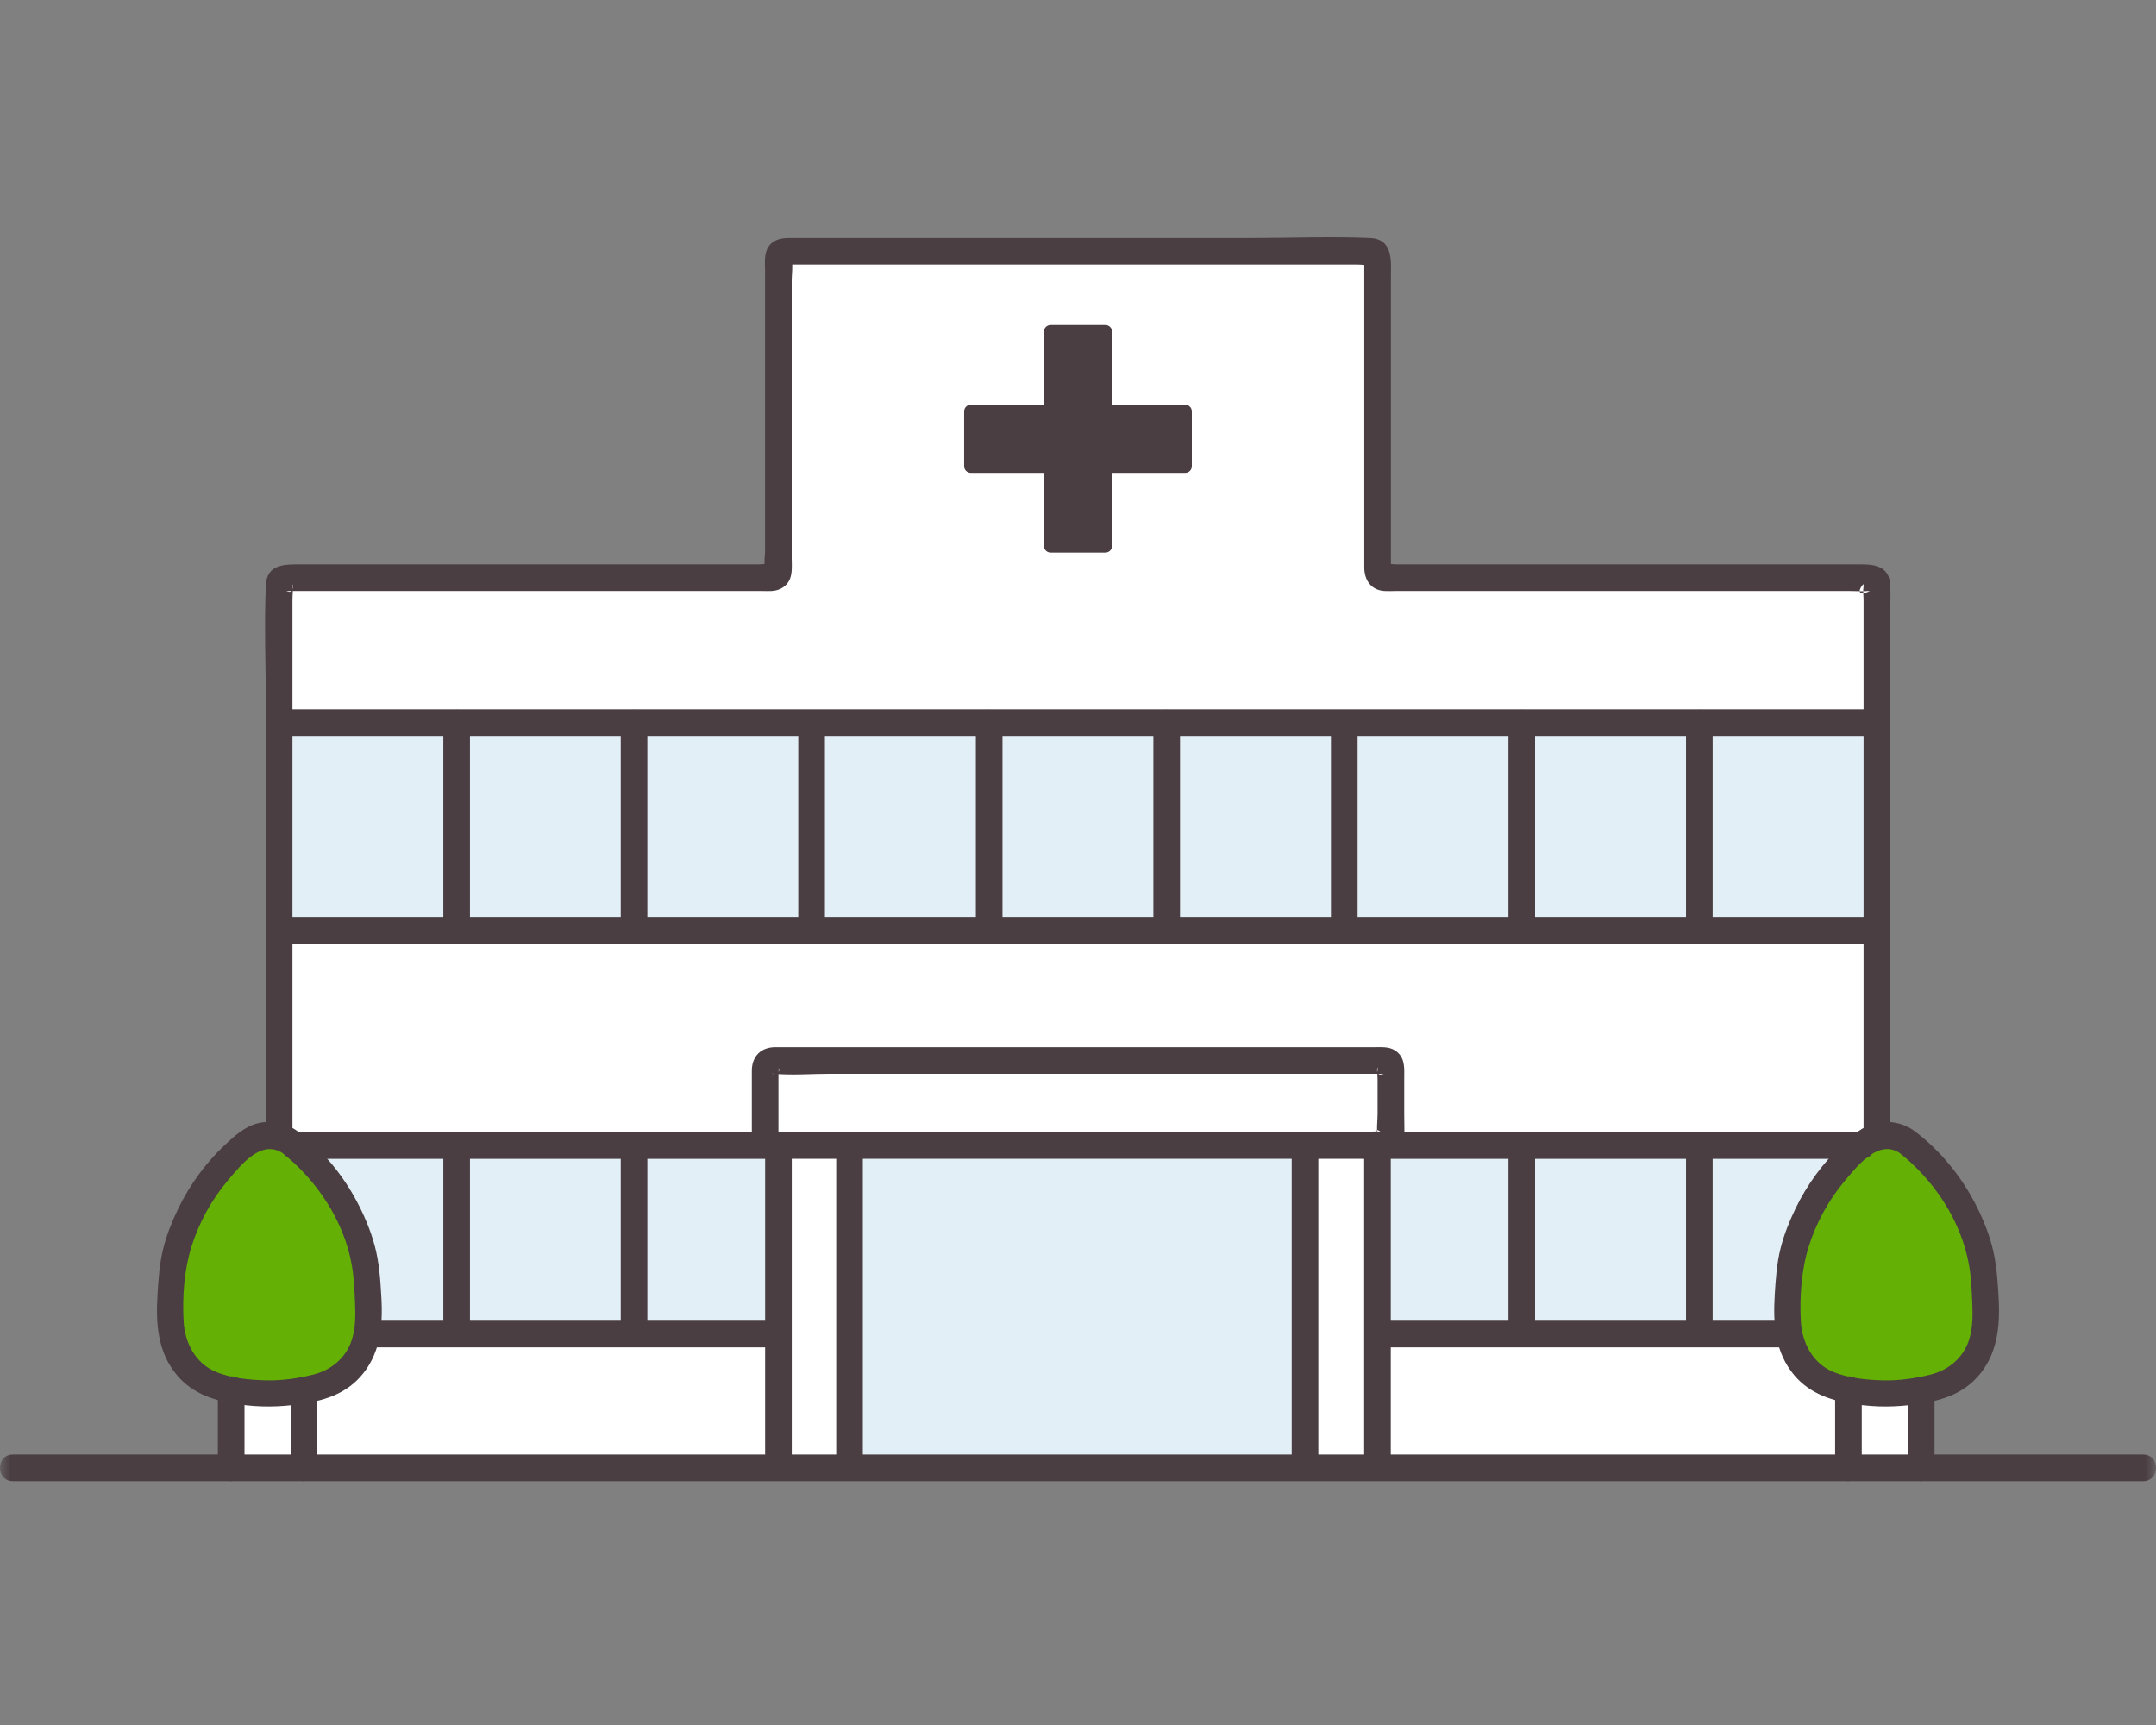 <svg width="100" height="80" viewBox="0 0 100 80" fill="none" xmlns="http://www.w3.org/2000/svg">
<rect x="0" y="0" width="100" height="80" fill="#808080" stroke="none"/>
<mask id="mask0_1592_28512" style="mask-type:alpha" maskUnits="userSpaceOnUse" x="0" y="0" width="100" height="80">
<rect width="100" height="80" fill="#D9D9D9"/>
</mask>
<g mask="url(#mask0_1592_28512)">
<path d="M78.441 26.792C72.014 26.792 64.2 26.792 64.2 26.792C64.029 26.792 63.891 26.653 63.891 26.483V11.961C63.891 11.791 63.753 11.653 63.582 11.653H36.41C36.24 11.653 36.102 11.789 36.102 11.96C36.102 13.425 36.102 19.916 36.102 26.483C36.102 26.653 35.963 26.792 35.793 26.792H13.254C13.084 26.792 12.945 26.93 12.945 27.1V68.074C28.553 68.075 57.029 68.075 87.05 68.074V27.1C87.05 26.93 86.912 26.792 86.742 26.792C86.742 26.792 82.93 26.792 78.441 26.792Z" fill="white"/>
<path d="M85.732 68.075C85.732 68.075 85.732 66.262 85.732 64.449C86.365 64.572 87.06 64.635 87.502 64.635C87.817 64.635 88.473 64.579 89.107 64.469C89.107 66.272 89.107 68.075 89.107 68.075H85.732Z" fill="white"/>
<path d="M88.469 52.974C87.896 52.534 87.106 52.535 86.534 52.975C85.195 54.005 84.163 55.42 83.532 56.988C83.34 57.466 83.183 57.959 83.09 58.465C83.001 58.947 82.97 59.437 82.939 59.926C82.885 60.787 82.835 61.681 83.146 62.487C83.415 63.184 83.954 63.772 84.62 64.113C85.286 64.454 86.756 64.635 87.502 64.635C88.065 64.635 89.717 64.454 90.383 64.113C91.049 63.772 91.588 63.185 91.858 62.487C92.169 61.681 92.119 60.788 92.065 59.926C92.034 59.437 92.002 58.947 91.914 58.465C91.82 57.959 91.664 57.466 91.472 56.988C90.841 55.419 89.808 54.004 88.469 52.974Z" fill="#65B005"/>
<path d="M10.727 68.075C10.727 68.075 10.727 66.262 10.727 64.449C11.359 64.572 12.054 64.635 12.496 64.635C12.811 64.635 13.467 64.579 14.101 64.469C14.101 66.272 14.101 68.075 14.101 68.075H10.727Z" fill="white"/>
<path d="M13.463 52.974C12.89 52.534 12.1 52.534 11.528 52.974C10.19 54.004 9.157 55.419 8.526 56.988C8.334 57.465 8.178 57.959 8.084 58.465C7.995 58.946 7.964 59.437 7.933 59.925C7.879 60.787 7.829 61.681 8.14 62.486C8.409 63.184 8.948 63.772 9.615 64.113C10.281 64.454 11.75 64.635 12.496 64.635C13.059 64.635 14.711 64.454 15.377 64.113C16.044 63.772 16.583 63.184 16.852 62.486C17.163 61.681 17.113 60.787 17.059 59.925C17.028 59.437 16.997 58.946 16.908 58.465C16.814 57.959 16.658 57.465 16.466 56.988C15.835 55.419 14.803 54.004 13.463 52.974Z" fill="#65B005"/>
<path d="M16.465 56.988C16.657 57.465 16.814 57.959 16.907 58.465C16.996 58.946 17.027 59.437 17.058 59.925C17.099 60.572 17.138 61.236 17.023 61.867H36.105C36.105 61.867 36.105 58.462 36.105 53.124H13.645C14.894 54.14 15.864 55.492 16.465 56.988Z" fill="#E3EFF6"/>
<path d="M82.941 59.925C82.972 59.437 83.003 58.946 83.092 58.465C83.185 57.959 83.342 57.465 83.534 56.988C84.135 55.492 85.105 54.14 86.354 53.124H63.895V61.867H82.976C82.861 61.236 82.9 60.572 82.941 59.925Z" fill="#E3EFF6"/>
<path d="M60.527 53.709C60.527 53.514 60.527 53.319 60.527 53.124H39.395V68.074C42.536 68.074 51.386 68.074 60.527 68.074C60.527 63.284 60.527 58.496 60.527 53.709V53.709Z" fill="#E3EFF6"/>
<path d="M73.137 33.51C52.875 33.51 33.398 33.51 12.945 33.51V43.141C49.492 43.141 87.05 43.141 87.05 43.141C87.05 40.048 87.05 36.809 87.05 33.51C82.359 33.51 77.728 33.51 73.137 33.51Z" fill="#E3EFF6"/>
<path d="M36.723 68.074V53.125C36.723 52.331 35.488 52.329 35.488 53.125V68.074C35.488 68.868 36.723 68.87 36.723 68.074Z" fill="#4A3E42"/>
<path d="M40.02 68.074V53.125C40.02 52.331 38.785 52.329 38.785 53.125V68.074C38.785 68.868 40.02 68.87 40.02 68.074Z" fill="#4A3E42"/>
<path d="M64.507 68.074V53.125C64.507 52.331 63.272 52.329 63.272 53.125V68.074C63.272 68.868 64.507 68.87 64.507 68.074Z" fill="#4A3E42"/>
<path d="M61.147 68.074V53.125C61.147 52.331 59.912 52.329 59.912 53.125V68.074C59.912 68.868 61.147 68.87 61.147 68.074Z" fill="#4A3E42"/>
<path d="M55.28 21.618C55.28 20.771 55.28 19.924 55.28 19.077C55.28 18.906 55.142 18.768 54.971 18.768H51.58C51.58 17.673 51.58 16.528 51.58 15.379C51.58 15.208 51.442 15.07 51.271 15.07H48.728C48.558 15.07 48.419 15.208 48.419 15.378V18.768H45.028C44.857 18.768 44.719 18.906 44.719 19.077V21.619C44.719 21.789 44.857 21.927 45.028 21.927C46.178 21.927 47.323 21.927 48.419 21.927V25.317C48.419 25.488 48.558 25.626 48.728 25.626C49.576 25.626 50.423 25.626 51.271 25.626C51.441 25.626 51.579 25.49 51.579 25.32C51.579 24.507 51.579 23.325 51.579 21.927C52.978 21.927 54.161 21.927 54.974 21.927C55.145 21.927 55.281 21.788 55.281 21.618L55.28 21.618Z" fill="#4A3E42"/>
<path d="M13.565 52.711V27.795C13.565 27.597 13.604 27.354 13.565 27.159C13.515 26.909 13.784 27.61 13.262 27.409C13.3 27.423 13.375 27.409 13.414 27.409H35.35C35.496 27.409 35.646 27.418 35.792 27.409C36.058 27.391 36.298 27.301 36.48 27.101C36.787 26.764 36.72 26.287 36.72 25.867V12.996C36.72 12.714 36.783 12.346 36.72 12.071C36.669 11.845 36.402 12.261 36.424 12.268C36.44 12.274 36.463 12.265 36.48 12.268C36.553 12.281 36.642 12.268 36.716 12.268H62.981C63.15 12.268 63.376 12.308 63.542 12.268C63.736 12.221 63.314 11.876 63.278 11.979C63.254 12.045 63.278 12.163 63.278 12.232V26.314C63.278 26.89 63.584 27.37 64.211 27.409C64.382 27.419 64.557 27.409 64.728 27.409H85.821C86.084 27.409 86.359 27.432 86.621 27.409C86.655 27.405 86.712 27.422 86.743 27.409C85.832 27.792 86.491 26.945 86.436 27.117C86.429 27.137 86.439 27.162 86.436 27.182C86.401 27.392 86.436 27.638 86.436 27.85V52.711C86.436 53.505 87.671 53.507 87.671 52.711V28.87C87.671 28.293 87.7 27.707 87.671 27.13C87.619 26.095 86.697 26.174 85.964 26.174H64.78C64.622 26.174 64.371 26.125 64.218 26.174C64.22 26.173 64.471 26.651 64.513 26.413C64.532 26.302 64.513 26.169 64.513 26.056V12.944C64.513 12.159 64.656 11.081 63.534 11.034C61.724 10.958 59.894 11.034 58.082 11.034H36.632C36.244 11.034 35.858 11.097 35.629 11.466C35.429 11.789 35.485 12.22 35.485 12.585V25.56C35.485 25.725 35.422 26.097 35.485 26.252V26.329C35.806 26.226 35.908 26.174 35.793 26.174C35.791 26.173 35.789 26.175 35.788 26.174C35.782 26.172 35.774 26.176 35.768 26.174C35.596 26.128 35.347 26.174 35.171 26.174H13.95C13.228 26.174 12.373 26.142 12.33 27.147C12.251 29.025 12.33 30.923 12.33 32.801V52.711C12.33 53.505 13.565 53.507 13.565 52.711Z" fill="#4A3E42"/>
<path d="M21.798 43.14V33.51C21.798 32.716 20.562 32.715 20.562 33.51V43.14C20.562 43.934 21.798 43.935 21.798 43.14Z" fill="#4A3E42"/>
<path d="M30.026 43.141V33.51C30.026 32.715 28.791 32.714 28.791 33.51V43.141C28.791 43.936 30.026 43.937 30.026 43.141Z" fill="#4A3E42"/>
<path d="M38.261 43.144V33.644C38.261 32.849 37.025 32.848 37.025 33.644V43.144C37.025 43.938 38.261 43.94 38.261 43.144Z" fill="#4A3E42"/>
<path d="M46.497 43.144V33.51C46.497 32.716 45.262 32.715 45.262 33.51V43.144C45.262 43.939 46.497 43.94 46.497 43.144Z" fill="#4A3E42"/>
<path d="M54.731 43.14V33.51C54.731 32.716 53.496 32.715 53.496 33.51V43.14C53.496 43.934 54.731 43.935 54.731 43.14Z" fill="#4A3E42"/>
<path d="M62.968 43.14V33.51C62.968 32.716 61.732 32.715 61.732 33.51V43.14C61.732 43.934 62.968 43.935 62.968 43.14Z" fill="#4A3E42"/>
<path d="M71.2 43.14V33.51C71.2 32.716 69.965 32.715 69.965 33.51V43.14C69.965 43.934 71.2 43.935 71.2 43.14Z" fill="#4A3E42"/>
<path d="M79.436 43.14V33.51C79.436 32.716 78.201 32.715 78.201 33.51V43.14C78.201 43.934 79.436 43.935 79.436 43.14Z" fill="#4A3E42"/>
<path d="M12.944 34.127H87.015C87.81 34.127 87.811 32.893 87.015 32.893H12.944C12.149 32.893 12.148 34.127 12.944 34.127Z" fill="#4A3E42"/>
<path d="M87.049 42.525H12.944C12.149 42.525 12.148 43.759 12.944 43.759H87.049C87.844 43.759 87.845 42.525 87.049 42.525Z" fill="#4A3E42"/>
<path d="M21.798 61.868V53.125C21.798 52.331 20.562 52.329 20.562 53.125V61.868C20.562 62.662 21.798 62.663 21.798 61.868Z" fill="#4A3E42"/>
<path d="M30.026 61.868V53.125C30.026 52.331 28.791 52.329 28.791 53.125V61.868C28.791 62.662 30.026 62.663 30.026 61.868Z" fill="#4A3E42"/>
<path d="M13.649 53.743H36.103C36.898 53.743 36.899 52.508 36.103 52.508H13.649C12.854 52.508 12.853 53.743 13.649 53.743Z" fill="#4A3E42"/>
<path d="M36.107 61.25H17.101C16.306 61.25 16.304 62.484 17.101 62.484H36.107C36.902 62.484 36.903 61.25 36.107 61.25Z" fill="#4A3E42"/>
<path d="M71.2 61.867V53.124C71.2 52.33 69.965 52.328 69.965 53.124V61.867C69.965 62.661 71.2 62.663 71.2 61.867Z" fill="#4A3E42"/>
<path d="M79.436 61.73V53.124C79.436 52.33 78.201 52.328 78.201 53.124V61.73C78.201 62.524 79.436 62.525 79.436 61.73Z" fill="#4A3E42"/>
<path d="M86.348 52.508H64.03C63.235 52.508 63.234 53.743 64.03 53.743H86.348C87.143 53.743 87.144 52.508 86.348 52.508Z" fill="#4A3E42"/>
<path d="M82.974 61.25H63.892C63.097 61.25 63.096 62.484 63.892 62.484H82.974C83.768 62.484 83.77 61.25 82.974 61.25Z" fill="#4A3E42"/>
<path d="M88.492 64.47V68.075C88.492 68.398 88.776 68.707 89.11 68.692C89.443 68.677 89.727 68.421 89.727 68.075V64.47C89.727 64.147 89.443 63.838 89.11 63.853C88.776 63.868 88.492 64.124 88.492 64.47Z" fill="#4A3E42"/>
<path d="M85.117 64.449V68.075C85.117 68.398 85.401 68.707 85.735 68.692C86.068 68.677 86.352 68.421 86.352 68.075V64.449C86.352 64.126 86.068 63.817 85.735 63.832C85.401 63.847 85.117 64.103 85.117 64.449Z" fill="#4A3E42"/>
<path d="M88.783 52.441C88.27 52.076 87.617 51.944 87.001 52.086C86.386 52.228 85.891 52.676 85.442 53.098C84.549 53.934 83.809 54.953 83.277 56.054C82.993 56.641 82.747 57.256 82.588 57.889C82.409 58.599 82.36 59.333 82.316 60.061C82.236 61.4 82.324 62.712 83.223 63.78C83.959 64.653 84.997 64.974 86.088 65.129C87.052 65.267 87.954 65.258 88.917 65.119C89.975 64.968 90.964 64.688 91.709 63.869C92.642 62.842 92.776 61.528 92.701 60.198C92.656 59.378 92.603 58.549 92.386 57.753C92.195 57.05 91.906 56.365 91.564 55.722C90.912 54.493 90.005 53.393 88.908 52.537C88.645 52.332 88.291 52.281 88.035 52.537C87.821 52.75 87.77 53.204 88.035 53.41C89.689 54.7 90.974 56.613 91.333 58.701C91.433 59.282 91.456 59.884 91.48 60.472C91.503 61.03 91.5 61.592 91.332 62.129C91.066 62.975 90.368 63.543 89.546 63.748C88.851 63.922 88.105 64.03 87.387 64.016C86.614 64 85.722 63.92 85.004 63.613C84.072 63.213 83.586 62.267 83.529 61.294C83.463 60.155 83.552 58.903 83.893 57.812C84.243 56.694 84.834 55.624 85.592 54.731C86.198 54.017 87.155 52.791 88.16 53.506C88.432 53.7 88.847 53.555 89.005 53.285C89.186 52.975 89.056 52.635 88.783 52.441Z" fill="#4A3E42"/>
<path d="M13.48 64.47V68.075C13.48 68.398 13.764 68.707 14.098 68.692C14.431 68.677 14.716 68.421 14.716 68.075V64.47C14.716 64.147 14.431 63.838 14.098 63.853C13.764 63.868 13.48 64.124 13.48 64.47Z" fill="#4A3E42"/>
<path d="M10.105 64.449V68.075C10.105 68.398 10.389 68.707 10.723 68.692C11.056 68.677 11.341 68.421 11.341 68.075V64.449C11.341 64.126 11.056 63.817 10.723 63.832C10.389 63.847 10.105 64.103 10.105 64.449Z" fill="#4A3E42"/>
<path d="M13.771 52.441C13.258 52.076 12.605 51.944 11.989 52.086C11.374 52.228 10.88 52.676 10.43 53.098C9.538 53.934 8.798 54.953 8.265 56.054C7.981 56.641 7.735 57.256 7.576 57.889C7.397 58.599 7.348 59.333 7.305 60.061C7.224 61.4 7.312 62.712 8.212 63.78C8.947 64.653 9.986 64.974 11.076 65.129C12.041 65.267 12.942 65.258 13.905 65.119C14.963 64.968 15.952 64.688 16.697 63.869C17.63 62.842 17.765 61.528 17.69 60.198C17.644 59.378 17.592 58.549 17.375 57.753C17.183 57.05 16.894 56.365 16.552 55.722C15.901 54.493 14.994 53.393 13.896 52.537C13.633 52.332 13.279 52.281 13.023 52.537C12.81 52.75 12.759 53.204 13.023 53.41C14.677 54.7 15.962 56.613 16.322 58.701C16.422 59.282 16.444 59.884 16.469 60.472C16.492 61.03 16.489 61.592 16.32 62.129C16.054 62.975 15.357 63.543 14.534 63.748C13.839 63.922 13.094 64.03 12.376 64.016C11.602 64 10.711 63.92 9.993 63.613C9.06 63.213 8.574 62.267 8.518 61.294C8.452 60.155 8.54 58.903 8.882 57.812C9.232 56.694 9.822 55.624 10.58 54.731C11.187 54.017 12.143 52.791 13.148 53.506C13.42 53.7 13.836 53.555 13.993 53.285C14.174 52.975 14.044 52.634 13.771 52.441V52.441Z" fill="#4A3E42"/>
<path d="M0.597 68.692H99.403C100.198 68.692 100.199 67.457 99.403 67.457H0.597C-0.198 67.457 -0.199 68.692 0.597 68.692Z" fill="#4A3E42"/>
<path d="M35.797 53.742C44.908 53.742 54.019 53.742 63.13 53.742C63.607 53.742 64.279 53.864 64.698 53.599C64.987 53.416 65.115 53.111 65.131 52.781C65.149 52.404 65.131 52.022 65.131 51.646V50.025C65.131 49.59 65.183 49.131 64.823 48.805C64.526 48.535 64.163 48.564 63.799 48.564H35.967C35.3 48.564 34.871 48.98 34.871 49.664V52.519C34.871 53.051 35 53.619 35.633 53.721C35.962 53.774 36.298 53.636 36.393 53.29C36.474 52.996 36.293 52.584 35.961 52.531C36.362 52.595 36.07 52.945 36.106 52.761C36.116 52.707 36.106 52.64 36.106 52.584V49.789C36.106 49.715 36.136 49.566 36.106 49.496C36.293 49.935 35.559 49.767 35.917 49.799C36.76 49.873 37.644 49.799 38.49 49.799H64.021C64.066 49.799 64.155 49.816 64.198 49.799C63.68 50.008 63.952 49.255 63.895 49.598C63.87 49.749 63.895 49.931 63.895 50.084V51.646C63.895 51.997 63.833 52.414 63.895 52.761C63.94 53.009 63.633 52.124 64.051 52.508C63.965 52.43 63.389 52.508 63.283 52.508C62.72 52.508 62.157 52.508 61.594 52.508C60.519 52.508 59.444 52.508 58.37 52.508C56.22 52.508 54.07 52.508 51.92 52.508C47.621 52.508 43.321 52.508 39.022 52.508C37.947 52.508 36.872 52.508 35.797 52.508C35.002 52.508 35.001 53.743 35.797 53.743L35.797 53.742Z" fill="#4A3E42"/>
</g>
</svg>

